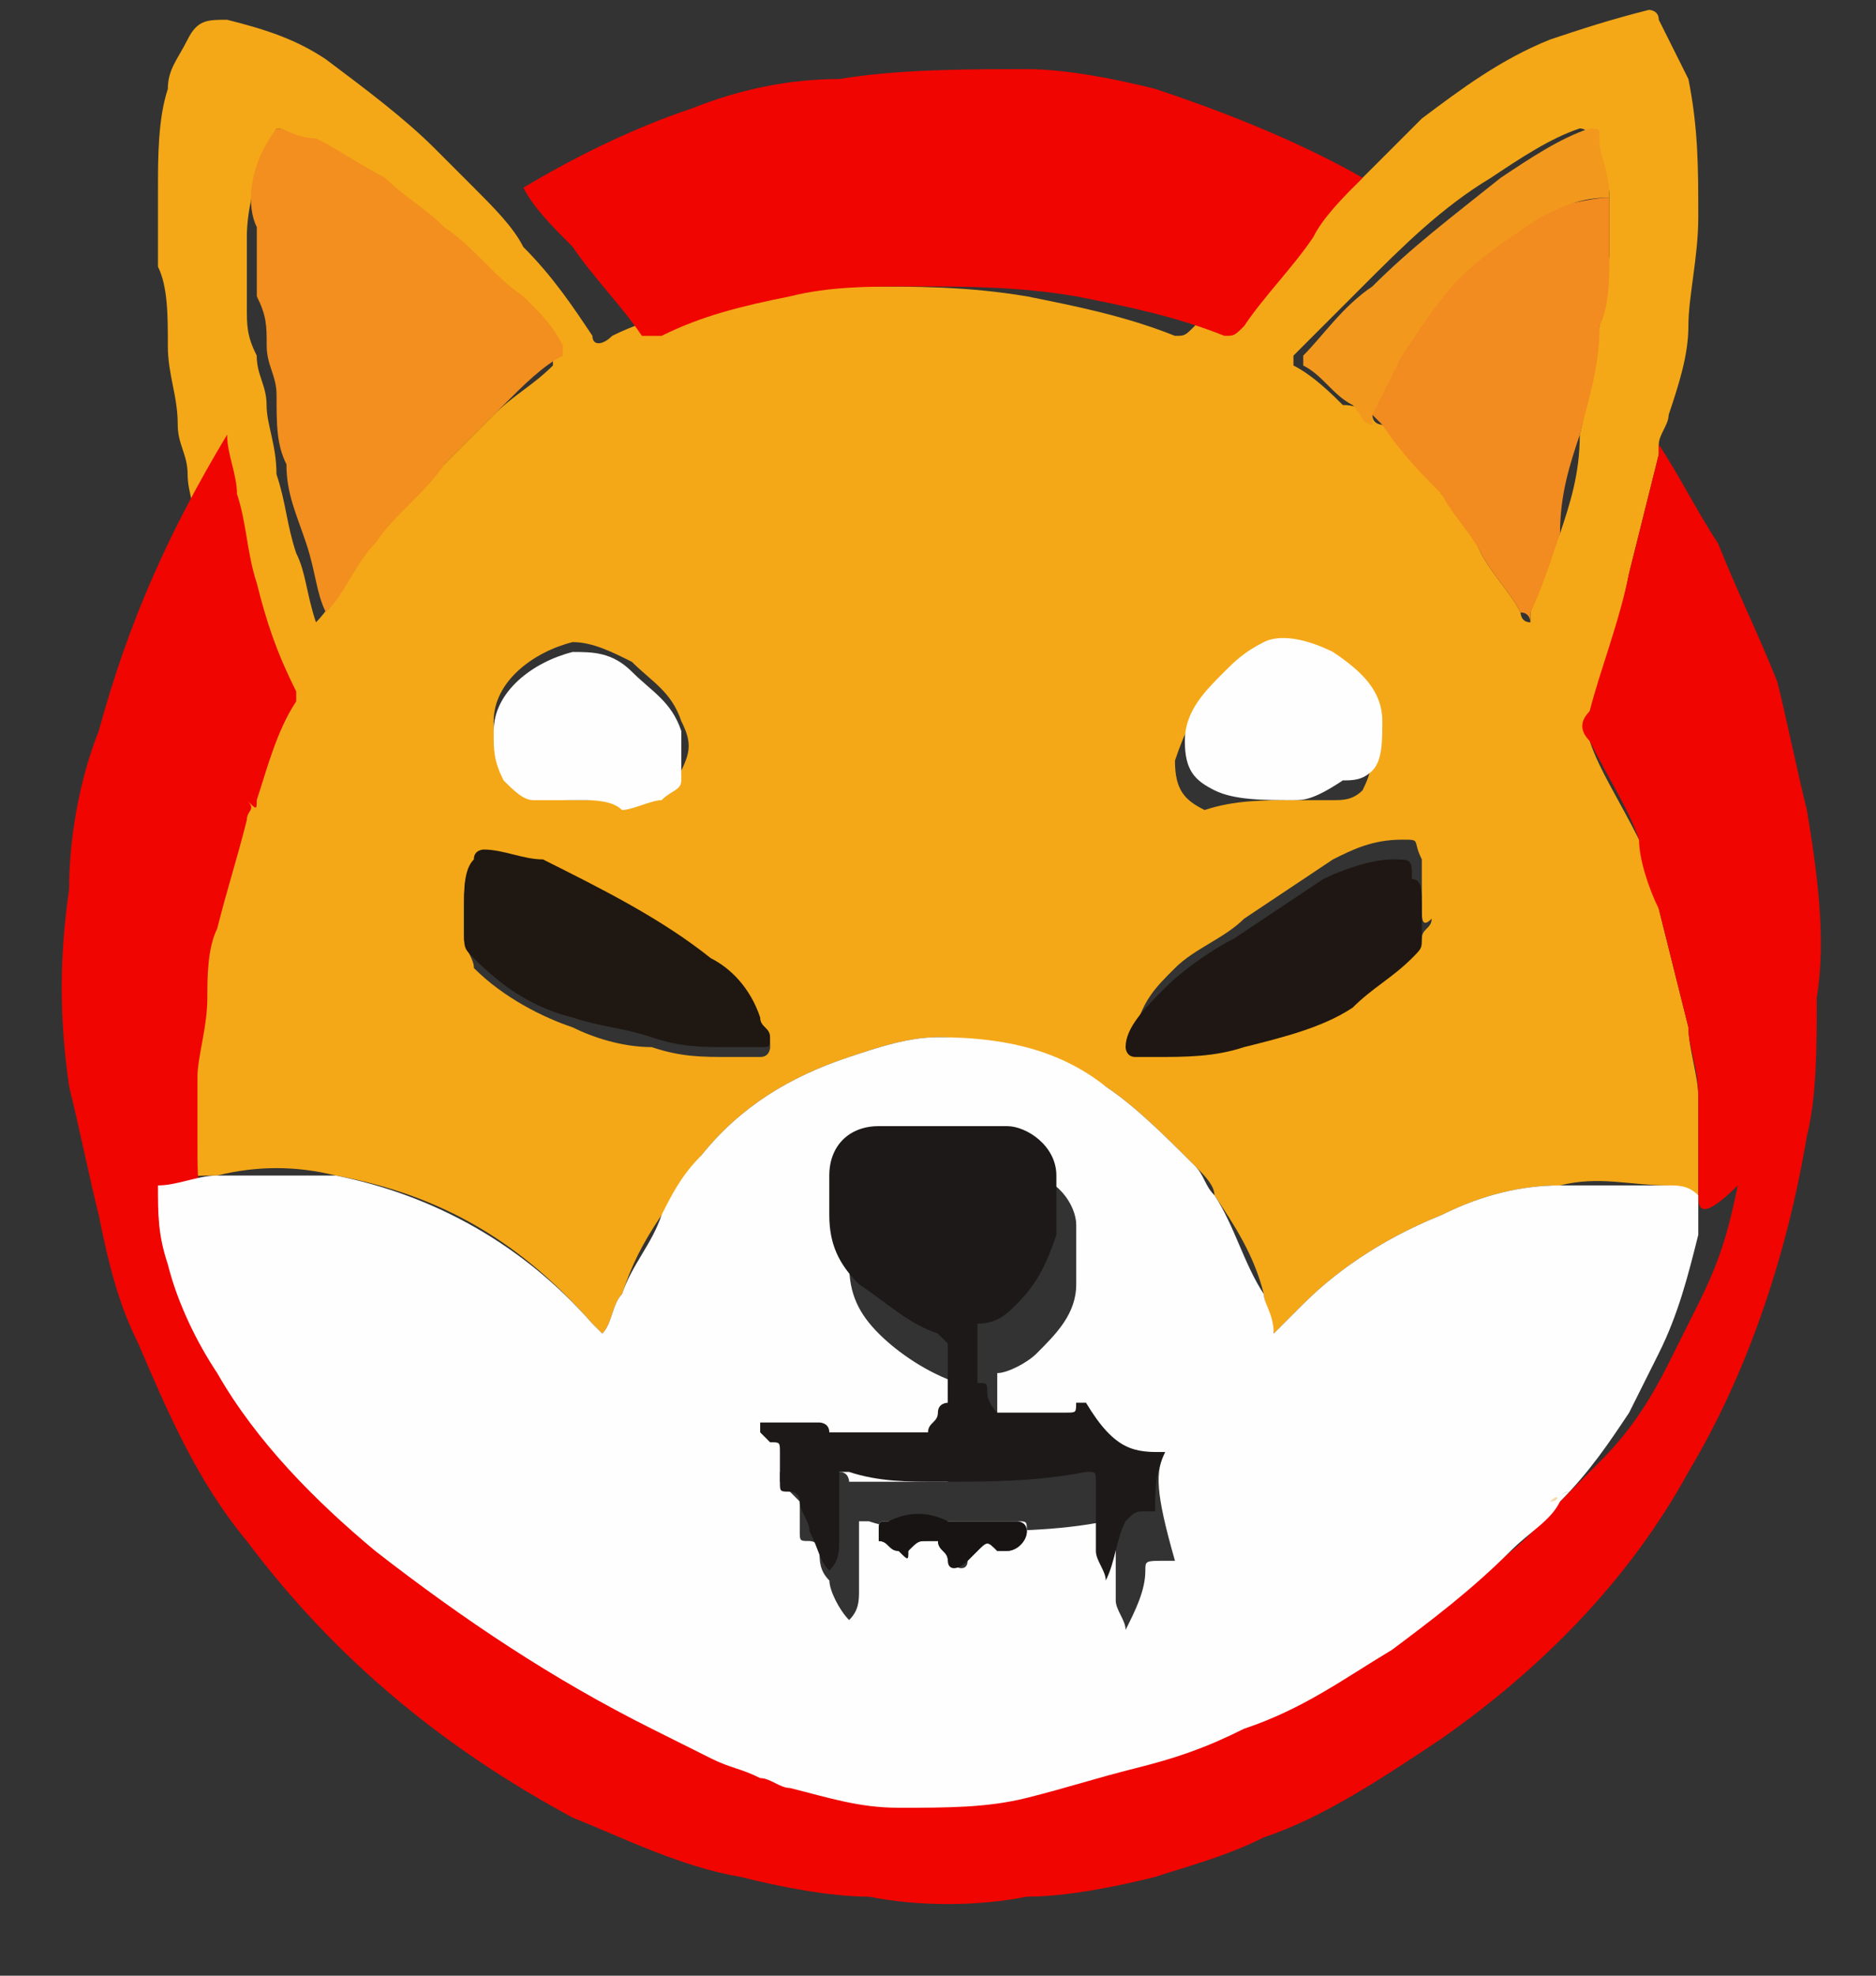 <svg width="19" height="20" viewBox="0 0 19 20" fill="none" xmlns="http://www.w3.org/2000/svg">
<rect x="0" y="0" width="19" height="20" fill="#333333" stroke="none"/>
<g id="Group">
<path id="Vector" d="M5.9 8.1C6 8.1 6.2 8.1 6.3 8.1C6.4 8.1 6.6 8.1 6.7 8C6.8 8 6.9 7.9 6.9 7.8C7 7.6 7 7.5 6.9 7.3C6.8 7 6.6 6.9 6.4 6.7C6.2 6.6 6 6.5 5.8 6.5C5.4 6.6 5 6.9 5 7.3C5 7.5 5 7.6 5.1 7.8C5.2 7.9 5.2 8 5.4 8C5.6 8.1 5.7 8.1 5.9 8.1ZM13.1 8.1C13.2 8.1 13.3 8.1 13.5 8.1C13.6 8.1 13.7 8.1 13.8 8C13.9 7.8 13.9 7.7 13.9 7.5C13.9 7.2 13.7 6.9 13.4 6.8C13.2 6.7 12.9 6.6 12.7 6.7C12.6 6.8 12.4 6.8 12.3 7C12.1 7.2 12 7.4 11.9 7.7C11.9 8 12 8.1 12.2 8.2C12.5 8.1 12.8 8.1 13.1 8.1ZM14.4 9.2C14.4 9 14.4 8.9 14.4 8.7C14.3 8.5 14.4 8.5 14.2 8.5C13.9 8.5 13.7 8.6 13.5 8.7C13.2 8.9 12.9 9.1 12.6 9.3C12.4 9.5 12.1 9.6 11.9 9.8C11.7 10 11.6 10.1 11.5 10.4C11.5 10.5 11.5 10.5 11.6 10.5C11.7 10.5 11.8 10.5 11.8 10.5C12.1 10.5 12.4 10.4 12.7 10.4C13.1 10.3 13.4 10.2 13.8 10C14 9.9 14.2 9.7 14.4 9.5C14.4 9.4 14.5 9.4 14.5 9.3C14.4 9.4 14.4 9.3 14.4 9.2ZM4.7 9.2C4.7 9.3 4.7 9.4 4.7 9.5C4.7 9.6 4.8 9.7 4.8 9.8C5.1 10.1 5.5 10.3 5.8 10.4C6 10.5 6.3 10.6 6.6 10.6C6.9 10.7 7.1 10.7 7.4 10.7C7.5 10.7 7.6 10.7 7.7 10.7C7.8 10.7 7.8 10.6 7.8 10.6C7.8 10.5 7.8 10.5 7.7 10.4C7.6 10.2 7.4 10 7.2 9.8C6.7 9.4 6.1 9.1 5.5 8.8C5.3 8.7 5.1 8.7 4.9 8.7C4.8 8.7 4.8 8.7 4.8 8.8C4.7 8.8 4.7 9 4.7 9.2ZM2.8 1.3C2.7 1.3 2.7 1.3 2.8 1.3C2.6 1.7 2.5 2.1 2.5 2.4C2.5 2.6 2.5 2.8 2.5 3.1C2.5 3.3 2.5 3.4 2.6 3.6C2.6 3.8 2.7 3.9 2.7 4.1C2.7 4.3 2.8 4.5 2.8 4.8C2.9 5.1 2.9 5.3 3 5.6C3.1 5.8 3.1 6 3.2 6.3C3.4 6.1 3.5 5.8 3.7 5.6C3.9 5.3 4.1 5 4.4 4.8C4.6 4.6 4.8 4.4 5 4.2C5.2 4 5.4 3.9 5.6 3.7C5.6 3.7 5.6 3.7 5.6 3.6C5.5 3.4 5.3 3.3 5.2 3.1C4.9 2.8 4.7 2.6 4.4 2.4C4.2 2.2 4 2.1 3.8 1.9C3.6 1.7 3.3 1.6 3.1 1.5C3 1.4 2.9 1.3 2.8 1.3ZM13.9 4.2C13.9 4.3 14 4.3 14 4.3C14.2 4.5 14.4 4.7 14.6 5C14.8 5.2 14.9 5.4 15 5.6C15.1 5.8 15.3 6 15.4 6.2C15.4 6.2 15.4 6.3 15.5 6.3V6.2C15.6 5.9 15.7 5.6 15.8 5.4C15.9 5.1 16 4.8 16 4.4C16.1 4 16.1 3.7 16.2 3.3C16.2 3.1 16.2 2.8 16.3 2.6C16.3 2.4 16.3 2.2 16.3 2C16.3 1.8 16.2 1.6 16.1 1.4C16.1 1.3 16 1.3 16 1.3C15.7 1.4 15.4 1.6 15.1 1.8C14.6 2.1 14.2 2.5 13.8 2.9C13.6 3.1 13.3 3.4 13.1 3.6V3.7C13.3 3.8 13.5 4 13.6 4.1C13.8 4.1 13.8 4.2 13.9 4.2ZM13.8 1.8C14 1.6 14.2 1.4 14.4 1.2C14.8 0.9 15.2 0.6 15.7 0.4C16 0.3 16.3 0.2 16.7 0.1C16.7 0.1 16.8 0.1 16.8 0.2C16.9 0.4 17 0.6 17.1 0.8C17.2 1.3 17.2 1.7 17.2 2.2C17.2 2.6 17.1 3 17.1 3.3C17.1 3.6 17 3.9 16.9 4.2C16.9 4.3 16.8 4.4 16.8 4.5C16.8 4.5 16.8 4.5 16.8 4.6C16.7 5 16.6 5.4 16.5 5.8C16.4 6.3 16.3 6.7 16.1 7.2C16.1 7.3 16.1 7.4 16.1 7.5C16.2 7.8 16.4 8.1 16.6 8.5C16.7 8.7 16.8 9 16.8 9.2C16.9 9.6 17 10 17.1 10.4C17.1 10.6 17.2 10.9 17.2 11.1C17.2 11.3 17.2 11.5 17.2 11.8C17.2 11.9 17.2 12 17.2 12.1C17.1 12.1 17 12.1 16.9 12C16.5 12 16.2 11.9 15.8 12C15.4 12 15 12.1 14.6 12.3C14.1 12.5 13.6 12.8 13.2 13.2C13.1 13.3 13 13.4 12.9 13.5C12.9 13.4 12.8 13.2 12.8 13.1C12.7 12.7 12.5 12.4 12.3 12.1C12.3 12 12.2 11.9 12.1 11.8C11.8 11.5 11.5 11.2 11.2 11C10.7 10.7 10.1 10.5 9.5 10.5C9.2 10.5 8.9 10.6 8.6 10.7C8 10.9 7.5 11.2 7.1 11.7C7 11.9 6.9 12.1 6.7 12.3C6.5 12.6 6.4 12.8 6.3 13.1C6.2 13.2 6.2 13.4 6.1 13.5L6 13.4C5.3 12.6 4.5 12.1 3.4 11.9C3 11.8 2.6 11.8 2.2 11.9C2 11.9 1.8 11.9 1.6 12C1.6 11.8 1.6 11.6 1.6 11.3C1.6 11 1.7 10.7 1.7 10.5C1.7 10.3 1.8 10 1.8 9.8C1.9 9.4 2 9.1 2.1 8.7C2.1 8.6 2.2 8.6 2.1 8.5C2.1 8.6 2.2 8.5 2.2 8.5C2.3 8.1 2.5 7.8 2.6 7.5V7.4C2.5 7 2.3 6.7 2.2 6.3C2.1 6 2 5.7 2 5.4C2 5.2 1.9 5 1.9 4.8C1.9 4.6 1.8 4.5 1.8 4.3C1.8 4 1.7 3.8 1.7 3.5C1.7 3.2 1.7 2.9 1.6 2.7C1.6 2.4 1.6 2.2 1.6 1.9C1.6 1.6 1.6 1.2 1.7 0.9C1.7 0.7 1.8 0.6 1.9 0.4C2 0.2 2.1 0.2 2.3 0.2C2.7 0.3 3 0.4 3.3 0.6C3.7 0.9 4.1 1.2 4.4 1.5C4.5 1.6 4.7 1.8 4.8 1.9C5 2.1 5.2 2.3 5.3 2.5C5.6 2.8 5.8 3.1 6 3.4C6 3.5 6.1 3.5 6.2 3.4C6.6 3.2 7.1 3.1 7.5 3C7.9 2.9 8.3 2.9 8.7 2.9C9.3 2.9 9.8 2.9 10.4 3C10.9 3.1 11.4 3.2 11.9 3.4C12 3.4 12 3.4 12.1 3.3C12.3 3 12.5 2.7 12.8 2.4C13.4 2.2 13.6 2 13.8 1.8Z" fill="#F4A817"/>
<path id="Vector_2" d="M17.2 12.1C17.2 12 17.2 11.9 17.2 11.8C17.2 11.6 17.2 11.4 17.2 11.1C17.2 10.8 17.1 10.6 17.1 10.4C17 10 16.9 9.6 16.8 9.2C16.7 9 16.6 8.7 16.6 8.5C16.5 8.2 16.3 7.9 16.1 7.5C16 7.4 16 7.3 16.1 7.2C16.2 6.8 16.4 6.3 16.5 5.8C16.6 5.4 16.7 5 16.8 4.6C16.8 4.6 16.8 4.6 16.8 4.5C17 4.8 17.2 5.2 17.4 5.5C17.6 6 17.8 6.4 18 6.9C18.1 7.3 18.2 7.8 18.3 8.2C18.4 8.8 18.5 9.5 18.4 10.1C18.4 10.6 18.4 11.1 18.3 11.5C18.1 12.7 17.7 13.9 17.1 14.9C16.5 16 15.6 16.9 14.6 17.6C14 18 13.4 18.4 12.8 18.6C12.4 18.8 12 18.9 11.7 19C11.3 19.1 10.8 19.2 10.4 19.2C9.9 19.3 9.3 19.3 8.8 19.2C8.4 19.2 7.9 19.1 7.5 19C6.9 18.9 6.3 18.6 5.8 18.4C4.5 17.7 3.4 16.8 2.5 15.6C2 15 1.7 14.3 1.4 13.6C1.2 13.2 1.1 12.8 1 12.3C0.9 11.9 0.8 11.4 0.7 11C0.6 10.3 0.6 9.7 0.7 9C0.7 8.5 0.8 7.9 1 7.4C1.3 6.3 1.7 5.4 2.3 4.4C2.3 4.6 2.4 4.8 2.4 5C2.5 5.3 2.5 5.6 2.6 5.9C2.7 6.3 2.8 6.6 3 7V7.1C2.8 7.4 2.7 7.8 2.6 8.1C2.6 8.2 2.6 8.2 2.5 8.1C2.6 8.2 2.5 8.2 2.5 8.3C2.4 8.7 2.3 9 2.2 9.4C2.1 9.6 2.1 9.9 2.1 10.1C2.1 10.4 2 10.7 2 10.9C2 11.1 2 11.3 2 11.6C2 11.9 2 12.1 2.1 12.4C2.2 12.8 2.4 13.1 2.6 13.5C3 14.2 3.6 14.8 4.2 15.3C5 16 6 16.6 7 17.1C7.2 17.2 7.4 17.3 7.6 17.4C7.8 17.5 7.9 17.5 8.1 17.6C8.2 17.6 8.3 17.7 8.4 17.7C8.8 17.8 9.1 17.9 9.5 17.9C9.9 17.9 10.3 17.9 10.8 17.8C11.2 17.7 11.5 17.6 11.9 17.5C12.3 17.4 12.6 17.2 13 17.1C13.5 16.9 14 16.6 14.5 16.3C14.9 16 15.4 15.7 15.7 15.3C15.9 15.1 16 15 16.2 14.8C16.5 14.5 16.7 14.2 16.9 13.8C17 13.6 17.1 13.4 17.2 13.2C17.4 12.8 17.5 12.5 17.6 12C17.2 12.4 17.2 12.2 17.2 12.1Z" fill="#F00500"/>
<path id="Vector_3" d="M13.801 1.8C13.601 2 13.401 2.2 13.301 2.4C13.101 2.7 12.801 3 12.601 3.3C12.501 3.4 12.501 3.4 12.401 3.4C11.901 3.2 11.401 3.1 10.901 3C10.301 2.9 9.801 2.9 9.201 2.9C8.801 2.9 8.401 2.9 8.001 3C7.501 3.1 7.101 3.2 6.701 3.4C6.601 3.4 6.601 3.4 6.501 3.4C6.301 3.1 6.001 2.8 5.801 2.5C5.601 2.3 5.401 2.1 5.301 1.9C5.801 1.6 6.401 1.3 7.001 1.1C7.501 0.9 8.001 0.8 8.501 0.8C9.101 0.7 9.801 0.7 10.401 0.7C10.801 0.7 11.301 0.8 11.701 0.9C12.301 1.1 13.101 1.4 13.801 1.8Z" fill="#F00500"/>
<path id="Vector_4" d="M9.6 15.4C9.4 15.4 9.2 15.4 9 15.4C8.9 15.4 8.9 15.4 8.9 15.5C8.9 15.5 8.9 15.5 8.9 15.6C9 15.6 9 15.7 9.1 15.7H9.2C9.2 15.6 9.2 15.6 9.4 15.6H9.5C9.5 15.7 9.6 15.7 9.6 15.8C9.7 15.9 9.8 15.9 9.8 15.8L9.9 15.7C10 15.6 10 15.6 10.1 15.7C10.1 15.7 10.1 15.7 10.2 15.7C10.3 15.7 10.4 15.6 10.4 15.5C10.4 15.4 10.4 15.4 10.3 15.4C10.1 15.4 9.9 15.4 9.6 15.4ZM11.8 14.7C11.6 14.7 11.4 14.7 11.2 14.7C11.2 14.7 11.2 14.7 11.1 14.7C11.1 14.8 11 14.8 11 14.8C10.8 14.8 10.7 14.8 10.5 14.8C10.4 14.8 10.3 14.8 10.3 14.8C10.2 14.8 10.2 14.7 10.2 14.6C10.2 14.5 10.1 14.5 10.1 14.5C10.1 14.3 10.1 14.1 10.1 14C10.1 14 10.1 14 10.1 13.9C10.2 13.9 10.4 13.8 10.5 13.7C10.7 13.5 10.9 13.3 10.9 13C10.9 12.8 10.9 12.6 10.9 12.4C10.9 12.2 10.7 11.9 10.4 11.9C10 11.9 9.5 11.9 9.1 11.9C8.8 11.9 8.6 12.1 8.6 12.4C8.6 12.5 8.6 12.7 8.6 12.8C8.6 13.1 8.7 13.3 8.9 13.5C9.1 13.7 9.4 13.9 9.7 14C9.7 14 9.8 14 9.8 14.1C9.8 14.3 9.8 14.5 9.8 14.7C9.7 14.7 9.7 14.7 9.7 14.8C9.7 14.9 9.6 14.9 9.6 15C9.6 15 9.6 15 9.5 15C9.2 15 8.9 15 8.6 15C8.6 15 8.6 14.9 8.5 14.9C8.3 14.9 8.1 14.9 7.9 14.9C7.9 14.9 7.9 14.9 7.9 15L8 15.1L8.1 15.2C8.1 15.3 8.1 15.4 8.1 15.5C8.1 15.6 8.1 15.6 8.2 15.6C8.2 15.6 8.3 15.6 8.3 15.7C8.3 15.8 8.3 15.9 8.4 16C8.4 16.1 8.5 16.3 8.6 16.4C8.7 16.3 8.7 16.2 8.7 16.1C8.7 15.9 8.7 15.6 8.7 15.4H8.8C9.1 15.5 9.4 15.5 9.7 15.5C10.2 15.5 10.7 15.5 11.2 15.4C11.3 15.4 11.3 15.4 11.3 15.5C11.3 15.7 11.3 16 11.3 16.2C11.3 16.3 11.4 16.4 11.4 16.5C11.5 16.3 11.6 16.1 11.6 15.9C11.6 15.8 11.6 15.8 11.8 15.8H11.9C11.7 15.1 11.7 14.9 11.8 14.7ZM15.7 15.3C15.7 15.2 15.7 15.2 15.7 15.3C15.6 15.3 15.6 15.3 15.7 15.3ZM15.8 15.2C15.7 15.4 15.5 15.5 15.3 15.7C14.9 16.1 14.5 16.4 14.1 16.7C13.6 17 13.2 17.3 12.6 17.5C12.2 17.7 11.9 17.8 11.5 17.9C11.1 18 10.8 18.1 10.4 18.2C10 18.3 9.6 18.3 9.1 18.3C8.7 18.3 8.4 18.2 8 18.1C7.9 18.1 7.8 18 7.7 18C7.5 17.9 7.4 17.9 7.2 17.8C7 17.7 6.8 17.6 6.6 17.5C5.6 17 4.7 16.4 3.8 15.7C3.2 15.2 2.6 14.6 2.2 13.9C2 13.6 1.8 13.2 1.7 12.8C1.6 12.5 1.6 12.3 1.6 12C1.8 12 2 11.9 2.2 11.9C2.6 11.9 3 11.9 3.4 11.9C4.4 12.1 5.3 12.6 6 13.4C6 13.4 6 13.4 6.1 13.5C6.2 13.4 6.2 13.2 6.3 13.1C6.4 12.8 6.6 12.6 6.7 12.3C6.8 12.1 6.9 11.9 7.1 11.7C7.5 11.2 8 10.9 8.6 10.7C8.9 10.6 9.2 10.5 9.5 10.5C10.1 10.5 10.7 10.6 11.2 11C11.5 11.2 11.8 11.5 12.1 11.8C12.2 11.9 12.2 12 12.3 12.1C12.5 12.4 12.6 12.8 12.8 13.1C12.8 13.2 12.9 13.3 12.9 13.5C13 13.4 13.1 13.3 13.2 13.2C13.6 12.8 14.1 12.5 14.6 12.3C15 12.1 15.4 12 15.8 12C16.2 12 16.5 12 16.9 12C17 12 17.1 12 17.2 12.1C17.2 12.2 17.2 12.4 17.2 12.5C17.1 12.9 17 13.3 16.8 13.7C16.7 13.9 16.6 14.1 16.5 14.3C16.3 14.6 16.1 14.9 15.8 15.2C15.8 15.1 15.9 15.1 15.9 15.1C15.8 15.1 15.8 15.2 15.8 15.2Z" fill="#FFFEFE"/>
<path id="Vector_5" d="M2.801 1.3C2.901 1.3 3.001 1.4 3.201 1.4C3.401 1.5 3.701 1.7 3.901 1.8C4.101 2 4.301 2.1 4.501 2.3C4.801 2.5 5.001 2.8 5.301 3C5.501 3.2 5.601 3.3 5.701 3.5V3.6C5.501 3.7 5.301 3.9 5.101 4.1C4.901 4.3 4.701 4.5 4.501 4.7C4.301 5 4.001 5.2 3.801 5.5C3.601 5.7 3.501 6 3.301 6.2C3.201 6 3.201 5.8 3.101 5.5C3.001 5.2 2.901 5 2.901 4.7C2.801 4.5 2.801 4.3 2.801 4C2.801 3.8 2.701 3.7 2.701 3.5C2.701 3.3 2.701 3.2 2.601 3C2.601 2.8 2.601 2.6 2.601 2.3C2.501 2.1 2.501 1.7 2.801 1.3C2.701 1.3 2.701 1.3 2.801 1.3Z" fill="#F28F1F"/>
<path id="Vector_6" d="M16.3 2C16.3 2.2 16.3 2.4 16.3 2.6C16.3 2.8 16.3 3.1 16.2 3.3C16.2 3.7 16.1 4 16 4.4C15.9 4.7 15.8 5 15.8 5.4C15.7 5.7 15.6 6 15.5 6.2V6.3C15.5 6.3 15.5 6.2 15.4 6.2C15.3 6 15.1 5.8 15 5.6C14.9 5.4 14.7 5.2 14.6 5C14.4 4.8 14.2 4.6 14 4.3L13.9 4.2C13.9 4.2 13.9 4.2 13.9 4.1C14 3.9 14.1 3.7 14.2 3.5C14.4 3.2 14.6 3 14.8 2.7C15 2.4 15.3 2.2 15.6 2.1C15.8 2.1 16.1 2 16.3 2Z" fill="#F28B20"/>
<path id="Vector_7" d="M4.699 9.2C4.699 9 4.699 8.8 4.799 8.7C4.799 8.6 4.899 8.6 4.899 8.6C5.099 8.6 5.299 8.7 5.499 8.7C6.099 9 6.699 9.3 7.199 9.7C7.399 9.8 7.599 10 7.699 10.3C7.699 10.4 7.799 10.4 7.799 10.5C7.799 10.6 7.799 10.6 7.699 10.6C7.599 10.6 7.499 10.6 7.399 10.6C7.099 10.6 6.899 10.6 6.599 10.5C6.299 10.4 6.099 10.4 5.799 10.3C5.399 10.2 5.099 10 4.799 9.7C4.699 9.6 4.699 9.6 4.699 9.4V9.2Z" fill="#1F1712"/>
<path id="Vector_8" d="M14.4 9.2C14.4 9.3 14.4 9.4 14.4 9.5C14.4 9.6 14.4 9.6 14.3 9.7C14.1 9.9 13.9 10 13.7 10.2C13.4 10.4 13 10.5 12.6 10.6C12.3 10.7 12 10.7 11.7 10.7C11.6 10.7 11.5 10.7 11.5 10.7C11.4 10.7 11.4 10.6 11.4 10.6C11.4 10.4 11.6 10.2 11.8 10C12 9.8 12.3 9.6 12.5 9.5C12.8 9.3 13.1 9.1 13.4 8.9C13.6 8.8 13.9 8.7 14.1 8.7C14.3 8.7 14.3 8.7 14.3 8.9C14.4 8.9 14.4 9 14.4 9.2Z" fill="#1F1713"/>
<path id="Vector_9" d="M16.299 2C15.999 2 15.799 2.1 15.599 2.2C15.299 2.4 14.999 2.6 14.799 2.8C14.599 3 14.399 3.3 14.199 3.6C14.099 3.8 13.999 4 13.899 4.2C13.899 4.2 13.899 4.2 13.899 4.3C13.799 4.3 13.799 4.2 13.699 4.1C13.499 4 13.399 3.8 13.199 3.7V3.6C13.399 3.4 13.599 3.1 13.899 2.9C14.299 2.5 14.699 2.2 15.199 1.8C15.499 1.6 15.799 1.4 16.099 1.3C16.199 1.3 16.199 1.3 16.199 1.4C16.199 1.6 16.299 1.7 16.299 2Z" fill="#F2991D"/>
<path id="Vector_10" d="M13.1 8.1C12.8 8.1 12.5 8.1 12.3 8C12.1 7.9 12 7.8 12 7.5C12 7.2 12.2 7 12.4 6.8C12.5 6.7 12.6 6.6 12.8 6.5C13 6.4 13.3 6.5 13.5 6.6C13.8 6.8 14 7 14 7.3C14 7.5 14 7.7 13.9 7.8C13.8 7.9 13.7 7.9 13.6 7.9C13.3 8.1 13.2 8.1 13.1 8.1Z" fill="#FFFEFE"/>
<path id="Vector_11" d="M5.9 8.1C5.7 8.1 5.6 8.1 5.4 8.1C5.3 8.1 5.2 8 5.1 7.9C5 7.7 5 7.6 5 7.4C5 7 5.4 6.7 5.8 6.6C6 6.6 6.2 6.6 6.4 6.8C6.6 7 6.8 7.1 6.9 7.4C6.9 7.6 6.9 7.7 6.9 7.9C6.9 8 6.8 8 6.7 8.1C6.6 8.1 6.4 8.2 6.3 8.2C6.2 8.1 6 8.1 5.9 8.1Z" fill="#FFFEFE"/>
<path id="Vector_12" d="M15.699 15.2C15.799 15.1 15.799 15.2 15.699 15.2C15.799 15.2 15.799 15.2 15.699 15.2Z" fill="#F6D9A7"/>
<path id="Vector_13" d="M11.799 14.7C11.699 14.9 11.699 15.1 11.699 15.3C11.699 15.3 11.699 15.3 11.599 15.3C11.499 15.3 11.499 15.3 11.399 15.4C11.299 15.6 11.299 15.8 11.199 16C11.199 15.9 11.099 15.8 11.099 15.7C11.099 15.5 11.099 15.2 11.099 15C11.099 14.9 11.099 14.9 10.999 14.9C10.499 15 9.999 15 9.499 15C9.199 15 8.899 15 8.599 14.9H8.499C8.499 15.1 8.499 15.4 8.499 15.6C8.499 15.7 8.499 15.8 8.399 15.9C8.299 15.8 8.299 15.7 8.199 15.5C8.199 15.4 8.099 15.3 8.099 15.2C8.099 15.1 7.999 15.1 7.999 15.1C7.899 15.1 7.899 15.1 7.899 15C7.899 14.9 7.899 14.8 7.899 14.7C7.899 14.6 7.899 14.6 7.799 14.6L7.699 14.5C7.699 14.5 7.699 14.5 7.699 14.4C7.899 14.4 8.099 14.4 8.299 14.4C8.299 14.4 8.399 14.4 8.399 14.5C8.699 14.5 8.999 14.5 9.299 14.5C9.299 14.5 9.299 14.5 9.399 14.5C9.399 14.4 9.499 14.4 9.499 14.3C9.499 14.2 9.599 14.2 9.599 14.2C9.599 14 9.599 13.8 9.599 13.6C9.599 13.6 9.599 13.6 9.499 13.5C9.199 13.4 8.999 13.2 8.699 13C8.499 12.8 8.399 12.6 8.399 12.3C8.399 12.2 8.399 12 8.399 11.9C8.399 11.6 8.599 11.4 8.899 11.4C9.299 11.4 9.799 11.4 10.199 11.4C10.399 11.4 10.699 11.6 10.699 11.9C10.699 12.1 10.699 12.3 10.699 12.5C10.599 12.8 10.499 13 10.299 13.2C10.199 13.3 10.099 13.4 9.899 13.4C9.899 13.4 9.899 13.4 9.899 13.5C9.899 13.7 9.899 13.9 9.899 14C9.999 14 9.999 14 9.999 14.1C9.999 14.2 10.099 14.3 10.099 14.3C10.199 14.3 10.299 14.3 10.299 14.3C10.499 14.3 10.599 14.3 10.799 14.3C10.899 14.3 10.899 14.3 10.899 14.2C10.899 14.2 10.899 14.2 10.999 14.2C11.299 14.7 11.499 14.7 11.799 14.7Z" fill="#1D1919"/>
<path id="Vector_14" d="M9.6 15.4C9.8 15.4 10.1 15.4 10.3 15.4C10.3 15.4 10.4 15.4 10.4 15.5C10.4 15.6 10.3 15.7 10.2 15.7C10.2 15.7 10.2 15.7 10.1 15.7C10 15.6 10 15.6 9.9 15.7L9.8 15.8C9.7 15.9 9.6 15.9 9.6 15.8C9.6 15.7 9.5 15.7 9.5 15.6C9.5 15.6 9.5 15.6 9.4 15.6C9.3 15.6 9.3 15.6 9.2 15.7C9.2 15.8 9.2 15.8 9.1 15.7C9 15.7 9 15.6 8.9 15.6C8.9 15.6 8.9 15.6 8.9 15.5C8.9 15.4 8.9 15.4 9 15.4C9.2 15.3 9.4 15.3 9.6 15.4Z" fill="#171413"/>
</g>
</svg>
